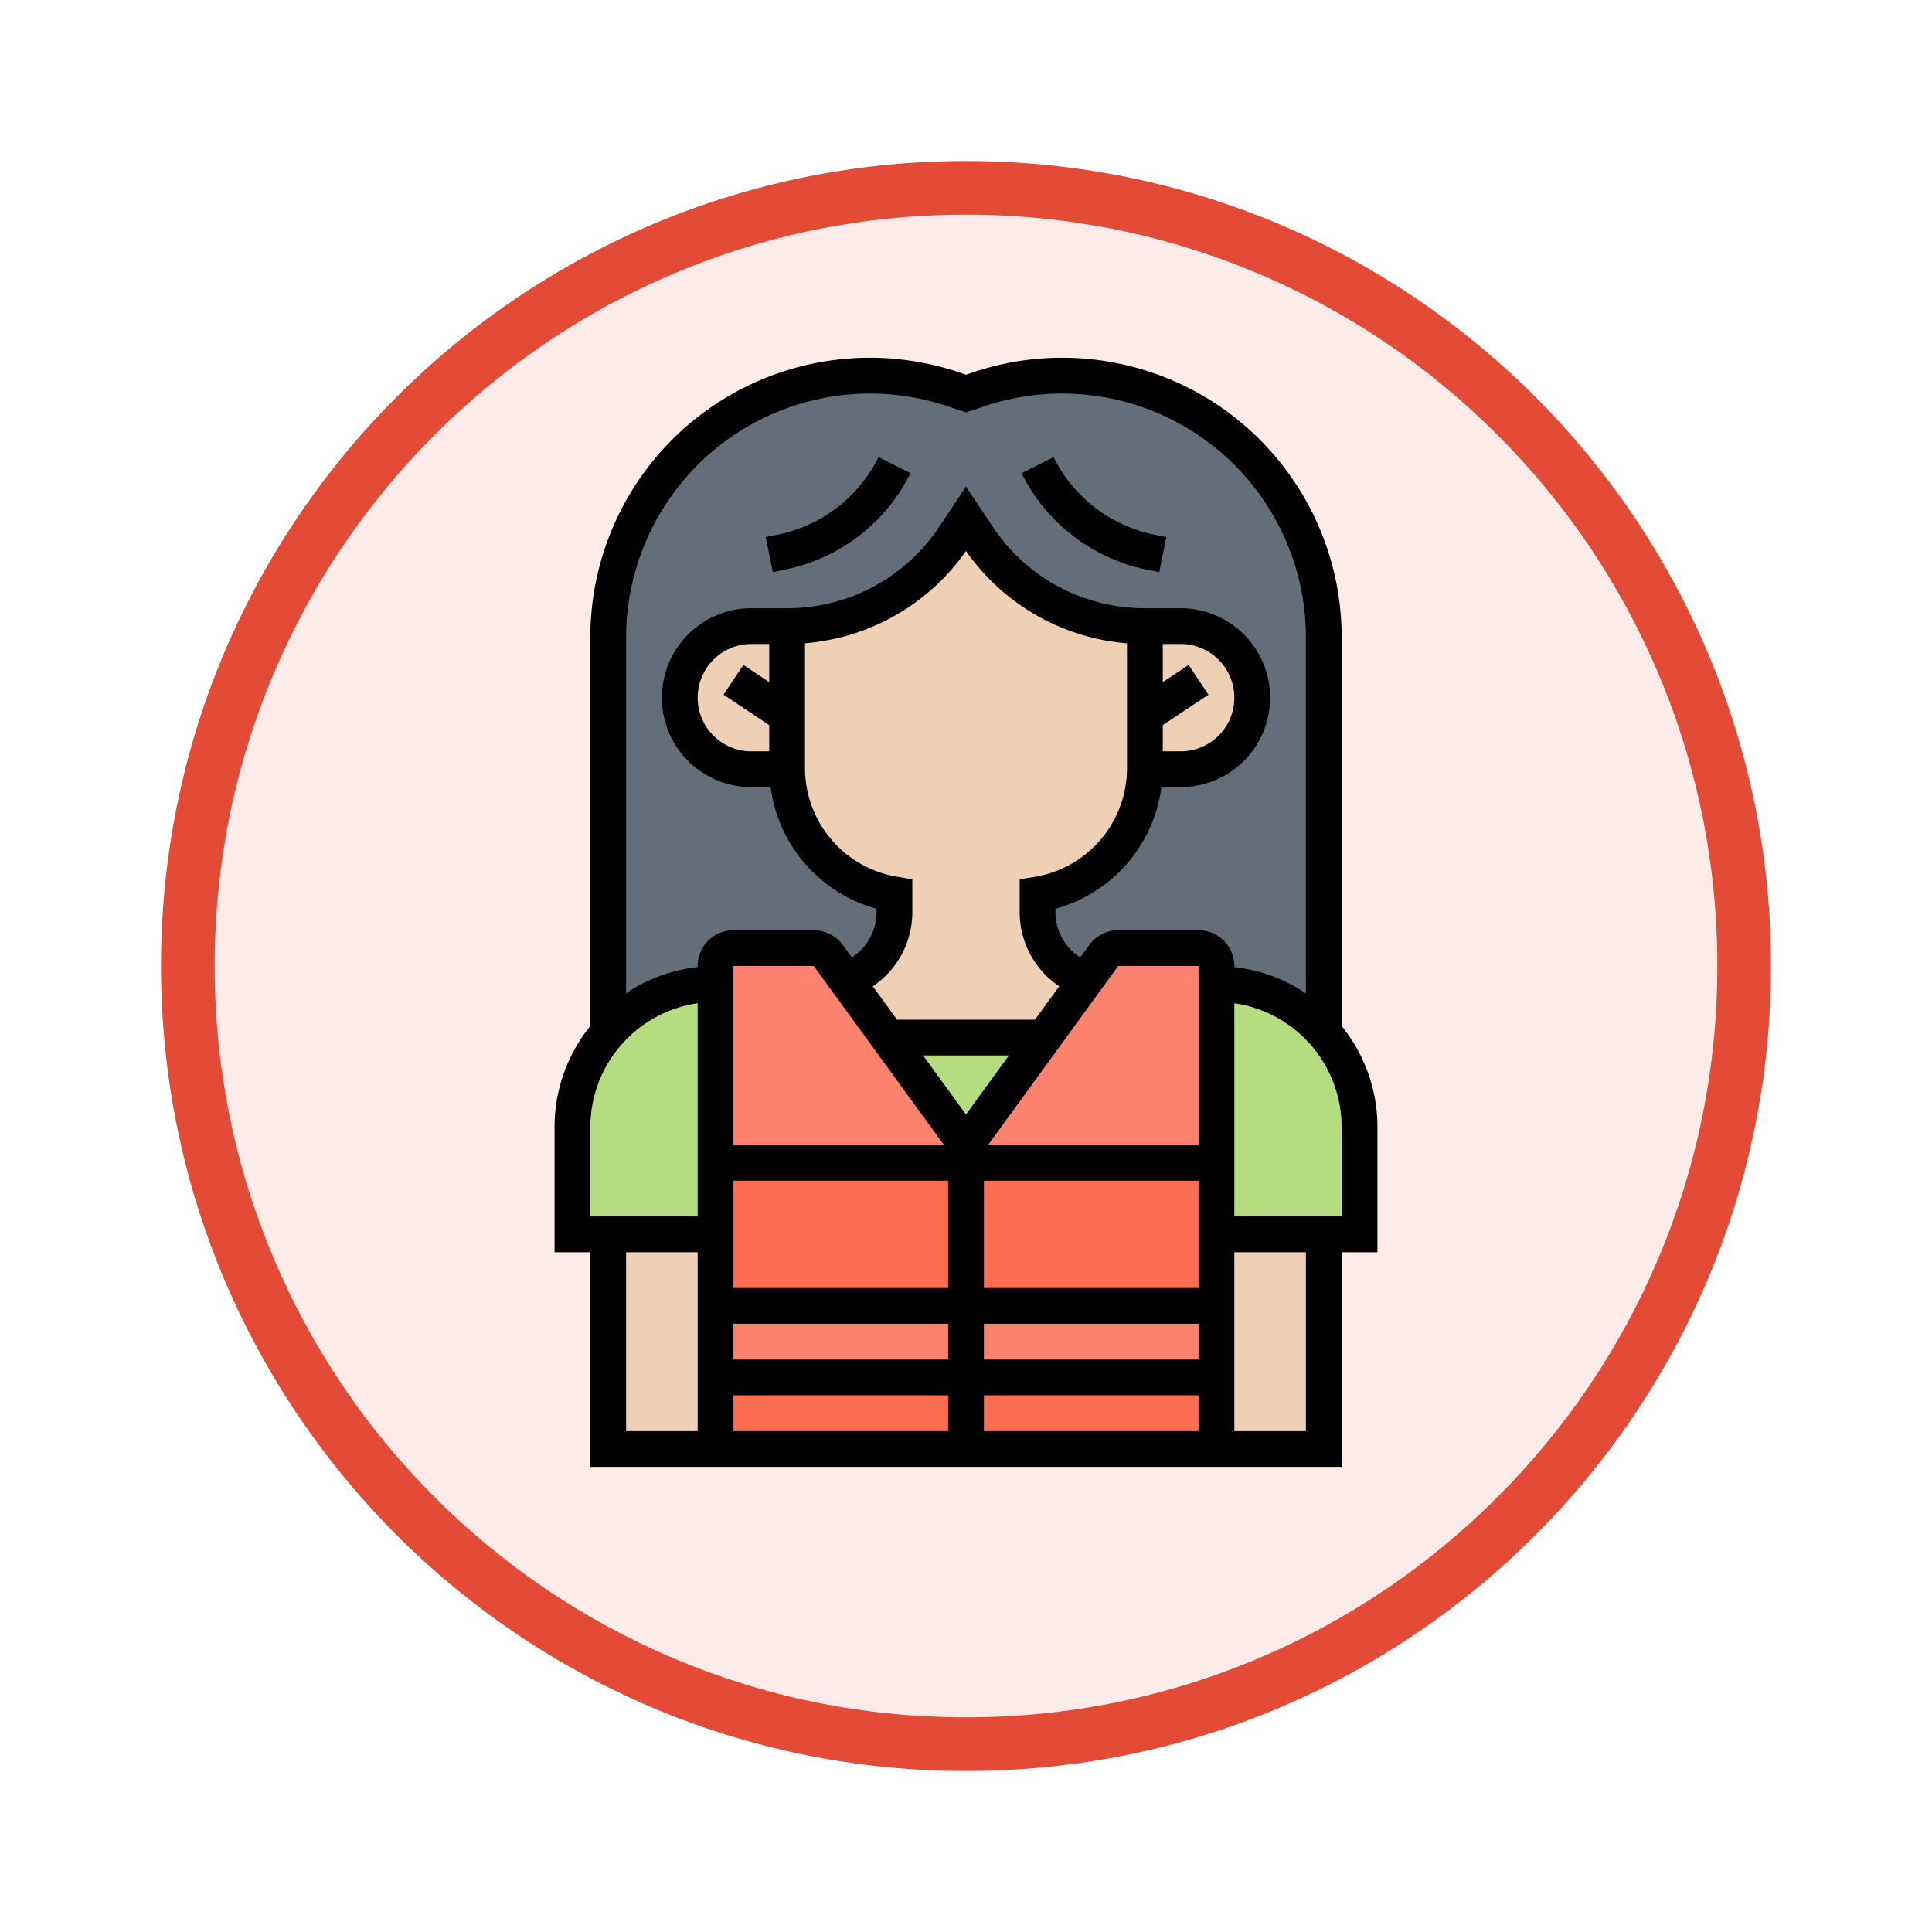<svg xmlns="http://www.w3.org/2000/svg" xmlns:xlink="http://www.w3.org/1999/xlink" width="108" height="108" viewBox="0 0 108 108">
  <defs>
    <filter id="Trazado_982547" x="0" y="0" width="108" height="108" filterUnits="userSpaceOnUse">
      <feOffset dy="3" input="SourceAlpha"/>
      <feGaussianBlur stdDeviation="3" result="blur"/>
      <feFlood flood-opacity="0.161"/>
      <feComposite operator="in" in2="blur"/>
      <feComposite in="SourceGraphic"/>
    </filter>
  </defs>
  <g id="Grupo_1166235" data-name="Grupo 1166235" transform="translate(-166 -2449)">
    <g id="Grupo_1166229" data-name="Grupo 1166229">
      <g id="Grupo_1164717" data-name="Grupo 1164717" transform="translate(-5 -1469)">
        <g id="Grupo_1161419" data-name="Grupo 1161419" transform="translate(0 -5495)">
          <g id="Grupo_1160581" data-name="Grupo 1160581" transform="translate(0 7864)">
            <g id="Grupo_1153955" data-name="Grupo 1153955" transform="translate(-83 1036)">
              <g id="Grupo_1149598" data-name="Grupo 1149598" transform="translate(80 315)">
                <g id="Grupo_1148770" data-name="Grupo 1148770" transform="translate(-27 -2583)">
                  <g id="Grupo_1146954" data-name="Grupo 1146954" transform="translate(-415 -1202)">
                    <g transform="matrix(1, 0, 0, 1, 616, 3983)" filter="url(#Trazado_982547)">
                      <g id="Trazado_982547-2" data-name="Trazado 982547" transform="translate(9 6)" fill="#fcebe9">
                        <path d="M 45 88.5 C 39.127 88.5 33.43 87.35 28.068 85.082 C 22.889 82.891 18.236 79.755 14.241 75.759 C 10.245 71.764 7.109 67.111 4.918 61.932 C 2.65 56.57 1.5 50.873 1.5 45 C 1.5 39.127 2.65 33.43 4.918 28.068 C 7.109 22.889 10.245 18.236 14.241 14.241 C 18.236 10.245 22.889 7.109 28.068 4.918 C 33.43 2.65 39.127 1.5 45 1.5 C 50.873 1.5 56.57 2.65 61.932 4.918 C 67.111 7.109 71.764 10.245 75.759 14.241 C 79.755 18.236 82.891 22.889 85.082 28.068 C 87.35 33.43 88.5 39.127 88.5 45 C 88.5 50.873 87.35 56.57 85.082 61.932 C 82.891 67.111 79.755 71.764 75.759 75.759 C 71.764 79.755 67.111 82.891 61.932 85.082 C 56.57 87.35 50.873 88.5 45 88.5 Z" stroke="none"/>
                        <path d="M 45 3 C 39.329 3 33.829 4.11 28.653 6.299 C 23.652 8.415 19.16 11.443 15.302 15.302 C 11.443 19.16 8.415 23.652 6.299 28.653 C 4.11 33.829 3 39.329 3 45 C 3 50.671 4.11 56.171 6.299 61.347 C 8.415 66.348 11.443 70.84 15.302 74.698 C 19.16 78.557 23.652 81.585 28.653 83.701 C 33.829 85.89 39.329 87 45 87 C 50.671 87 56.171 85.89 61.347 83.701 C 66.348 81.585 70.84 78.557 74.698 74.698 C 78.557 70.84 81.585 66.348 83.701 61.347 C 85.89 56.171 87 50.671 87 45 C 87 39.329 85.89 33.829 83.701 28.653 C 81.585 23.652 78.557 19.16 74.698 15.302 C 70.84 11.443 66.348 8.415 61.347 6.299 C 56.171 4.11 50.671 3 45 3 M 45 0 C 69.853 0 90 20.147 90 45 C 90 69.853 69.853 90 45 90 C 20.147 90 0 69.853 0 45 C 0 20.147 20.147 0 45 0 Z" stroke="none" fill="#e44b36"/>
                      </g>
                    </g>
                  </g>
                </g>
              </g>
            </g>
          </g>
        </g>
      </g>
    </g>
    <g id="life-jacket_5823976" transform="translate(197 2469)">
      <g id="Grupo_1166227" data-name="Grupo 1166227">
        <g id="Grupo_1166214" data-name="Grupo 1166214">
          <path id="Trazado_1022608" data-name="Trazado 1022608" d="M43,15.63V37.71A7.975,7.975,0,0,0,37,35V34a1,1,0,0,0-1-1H31.51a1,1,0,0,0-.81.41l-1,1.37A3.993,3.993,0,0,1,27,31V30a7.174,7.174,0,0,0,6-7h2a4,4,0,0,0,0-8H33a11.269,11.269,0,0,1-5.29-1.32,11.185,11.185,0,0,1-4.04-3.67L23,9l-.67,1.01A11.208,11.208,0,0,1,13,15H11a4,4,0,1,0,0,8h2a7.188,7.188,0,0,0,6,7v1a3.993,3.993,0,0,1-2.7,3.78l-1-1.37a1,1,0,0,0-.81-.41H10a1,1,0,0,0-1,1v1a7.975,7.975,0,0,0-6,2.71V15.63A14.626,14.626,0,0,1,22.25,1.75L23,2l.75-.25A14.626,14.626,0,0,1,43,15.63Z" fill="#656d78"/>
        </g>
        <g id="Grupo_1166215" data-name="Grupo 1166215">
          <path id="Trazado_1022609" data-name="Trazado 1022609" d="M45,43v6H37V35a8,8,0,0,1,8,8Z" fill="#b4dd7f"/>
        </g>
        <g id="Grupo_1166216" data-name="Grupo 1166216">
          <path id="Trazado_1022610" data-name="Trazado 1022610" d="M27.36,38,23,44l-4.36-6Z" fill="#b4dd7f"/>
        </g>
        <g id="Grupo_1166217" data-name="Grupo 1166217">
          <path id="Trazado_1022611" data-name="Trazado 1022611" d="M9,45v4H1V43a8,8,0,0,1,8-8Z" fill="#b4dd7f"/>
        </g>
        <g id="Grupo_1166218" data-name="Grupo 1166218">
          <path id="Trazado_1022612" data-name="Trazado 1022612" d="M9,57H37v4H9Z" fill="#fc6e51"/>
        </g>
        <g id="Grupo_1166219" data-name="Grupo 1166219">
          <path id="Trazado_1022613" data-name="Trazado 1022613" d="M37,45v8H9V45Z" fill="#fc6e51"/>
        </g>
        <g id="Grupo_1166220" data-name="Grupo 1166220">
          <path id="Trazado_1022614" data-name="Trazado 1022614" d="M9,53H37v4H9Z" fill="#ff826e"/>
        </g>
        <g id="Grupo_1166221" data-name="Grupo 1166221">
          <path id="Trazado_1022615" data-name="Trazado 1022615" d="M36,33H31.51a1,1,0,0,0-.81.41l-1,1.37L27.36,38,23,44l-4.36-6L16.3,34.78l-1-1.37a1,1,0,0,0-.81-.41H10a1,1,0,0,0-1,1V45H37V34A1,1,0,0,0,36,33Z" fill="#ff826e"/>
        </g>
        <g id="Grupo_1166222" data-name="Grupo 1166222">
          <path id="Trazado_1022616" data-name="Trazado 1022616" d="M9,57v4H3V49H9v8Z" fill="#f0d0b4"/>
        </g>
        <g id="Grupo_1166223" data-name="Grupo 1166223">
          <path id="Trazado_1022617" data-name="Trazado 1022617" d="M43,49V61H37V49Z" fill="#f0d0b4"/>
        </g>
        <g id="Grupo_1166224" data-name="Grupo 1166224">
          <path id="Trazado_1022618" data-name="Trazado 1022618" d="M35,15a4,4,0,1,1,0,8H33V15Z" fill="#f0d0b4"/>
        </g>
        <g id="Grupo_1166225" data-name="Grupo 1166225">
          <path id="Trazado_1022619" data-name="Trazado 1022619" d="M33,20v3a7.174,7.174,0,0,1-6,7v1a3.993,3.993,0,0,0,2.7,3.78L27.36,38H18.64L16.3,34.78A3.993,3.993,0,0,0,19,31V30a7.188,7.188,0,0,1-6-7V15a11.208,11.208,0,0,0,9.33-4.99L23,9l.67,1.01a11.185,11.185,0,0,0,4.04,3.67A11.269,11.269,0,0,0,33,15Z" fill="#f0d0b4"/>
        </g>
        <g id="Grupo_1166226" data-name="Grupo 1166226">
          <path id="Trazado_1022620" data-name="Trazado 1022620" d="M13,20v3H11a4,4,0,0,1,0-8h2Z" fill="#f0d0b4"/>
        </g>
      </g>
      <g id="Grupo_1166228" data-name="Grupo 1166228">
        <path id="Trazado_1022623" data-name="Trazado 1022623" d="M46,43a8.958,8.958,0,0,0-2-5.645V15.626A15.625,15.625,0,0,0,23.433.8L23,.946,22.568.8A15.626,15.626,0,0,0,2,15.626V37.355A8.958,8.958,0,0,0,0,43v7H2V62H44V50h2ZM17.626,2a13.6,13.6,0,0,1,4.311.7L23,3.054,24.064,2.7A13.625,13.625,0,0,1,42,15.626v19.9a8.943,8.943,0,0,0-4-1.463V34a2,2,0,0,0-2-2H31.509a2.007,2.007,0,0,0-1.617.824l-.506.695A2.992,2.992,0,0,1,28,31v-.2A8.142,8.142,0,0,0,33.922,24H35a5,5,0,0,0,0-10H33a10.189,10.189,0,0,1-8.5-4.547L23,7.2,21.5,9.453A10.192,10.192,0,0,1,13,14H11a5,5,0,1,0,0,10h1.078A8.143,8.143,0,0,0,18,30.8V31a2.994,2.994,0,0,1-1.385,2.519l-.506-.7A2.012,2.012,0,0,0,14.491,32H10a2,2,0,0,0-2,2v.059a8.931,8.931,0,0,0-4,1.463v-19.9A13.641,13.641,0,0,1,17.626,2Zm1.538,27.014A6.162,6.162,0,0,1,14,22.917V15.959A12.186,12.186,0,0,0,23,10.8a12.183,12.183,0,0,0,9,5.162v6.958a6.162,6.162,0,0,1-5.164,6.1L26,29.153V31a4.992,4.992,0,0,0,2.211,4.135L26.855,37H19.146L17.79,35.135A4.993,4.993,0,0,0,20,31V29.153ZM36,56H24V54H36ZM10,46H22v6H10Zm13-3.7L20.6,39h4.8ZM10,54H22v2H10Zm26-2H24V46H36Zm0-8H24.236l7.272-10H36ZM21.764,44H10V34h4.491ZM10,58H22v2H10Zm14,0H36v2H24ZM34,16h1a3,3,0,0,1,0,6H34V20.535l2.555-1.7-1.109-1.664L34,18.132ZM11,22a3,3,0,0,1,0-6h1v2.132l-1.445-.964L9.446,18.832,12,20.535V22ZM2,43a7.006,7.006,0,0,1,6-6.92V48H2Zm2,7H8V60H4ZM42,60H38V50h4Zm2-12H38V36.08A7.006,7.006,0,0,1,44,43Z"/>
        <path id="Trazado_1022624" data-name="Trazado 1022624" d="M33.189,11.857l.614.123.393-1.961L33.582,9.9a8.1,8.1,0,0,1-5.688-4.344l-1.789.895a10.081,10.081,0,0,0,7.084,5.41Z"/>
        <path id="Trazado_1022625" data-name="Trazado 1022625" d="M12.811,11.857A10.08,10.08,0,0,0,19.9,6.447l-1.789-.895A8.093,8.093,0,0,1,12.418,9.9l-.614.123L12.2,11.98Z"/>
      </g>
    </g>
  </g>
</svg>

